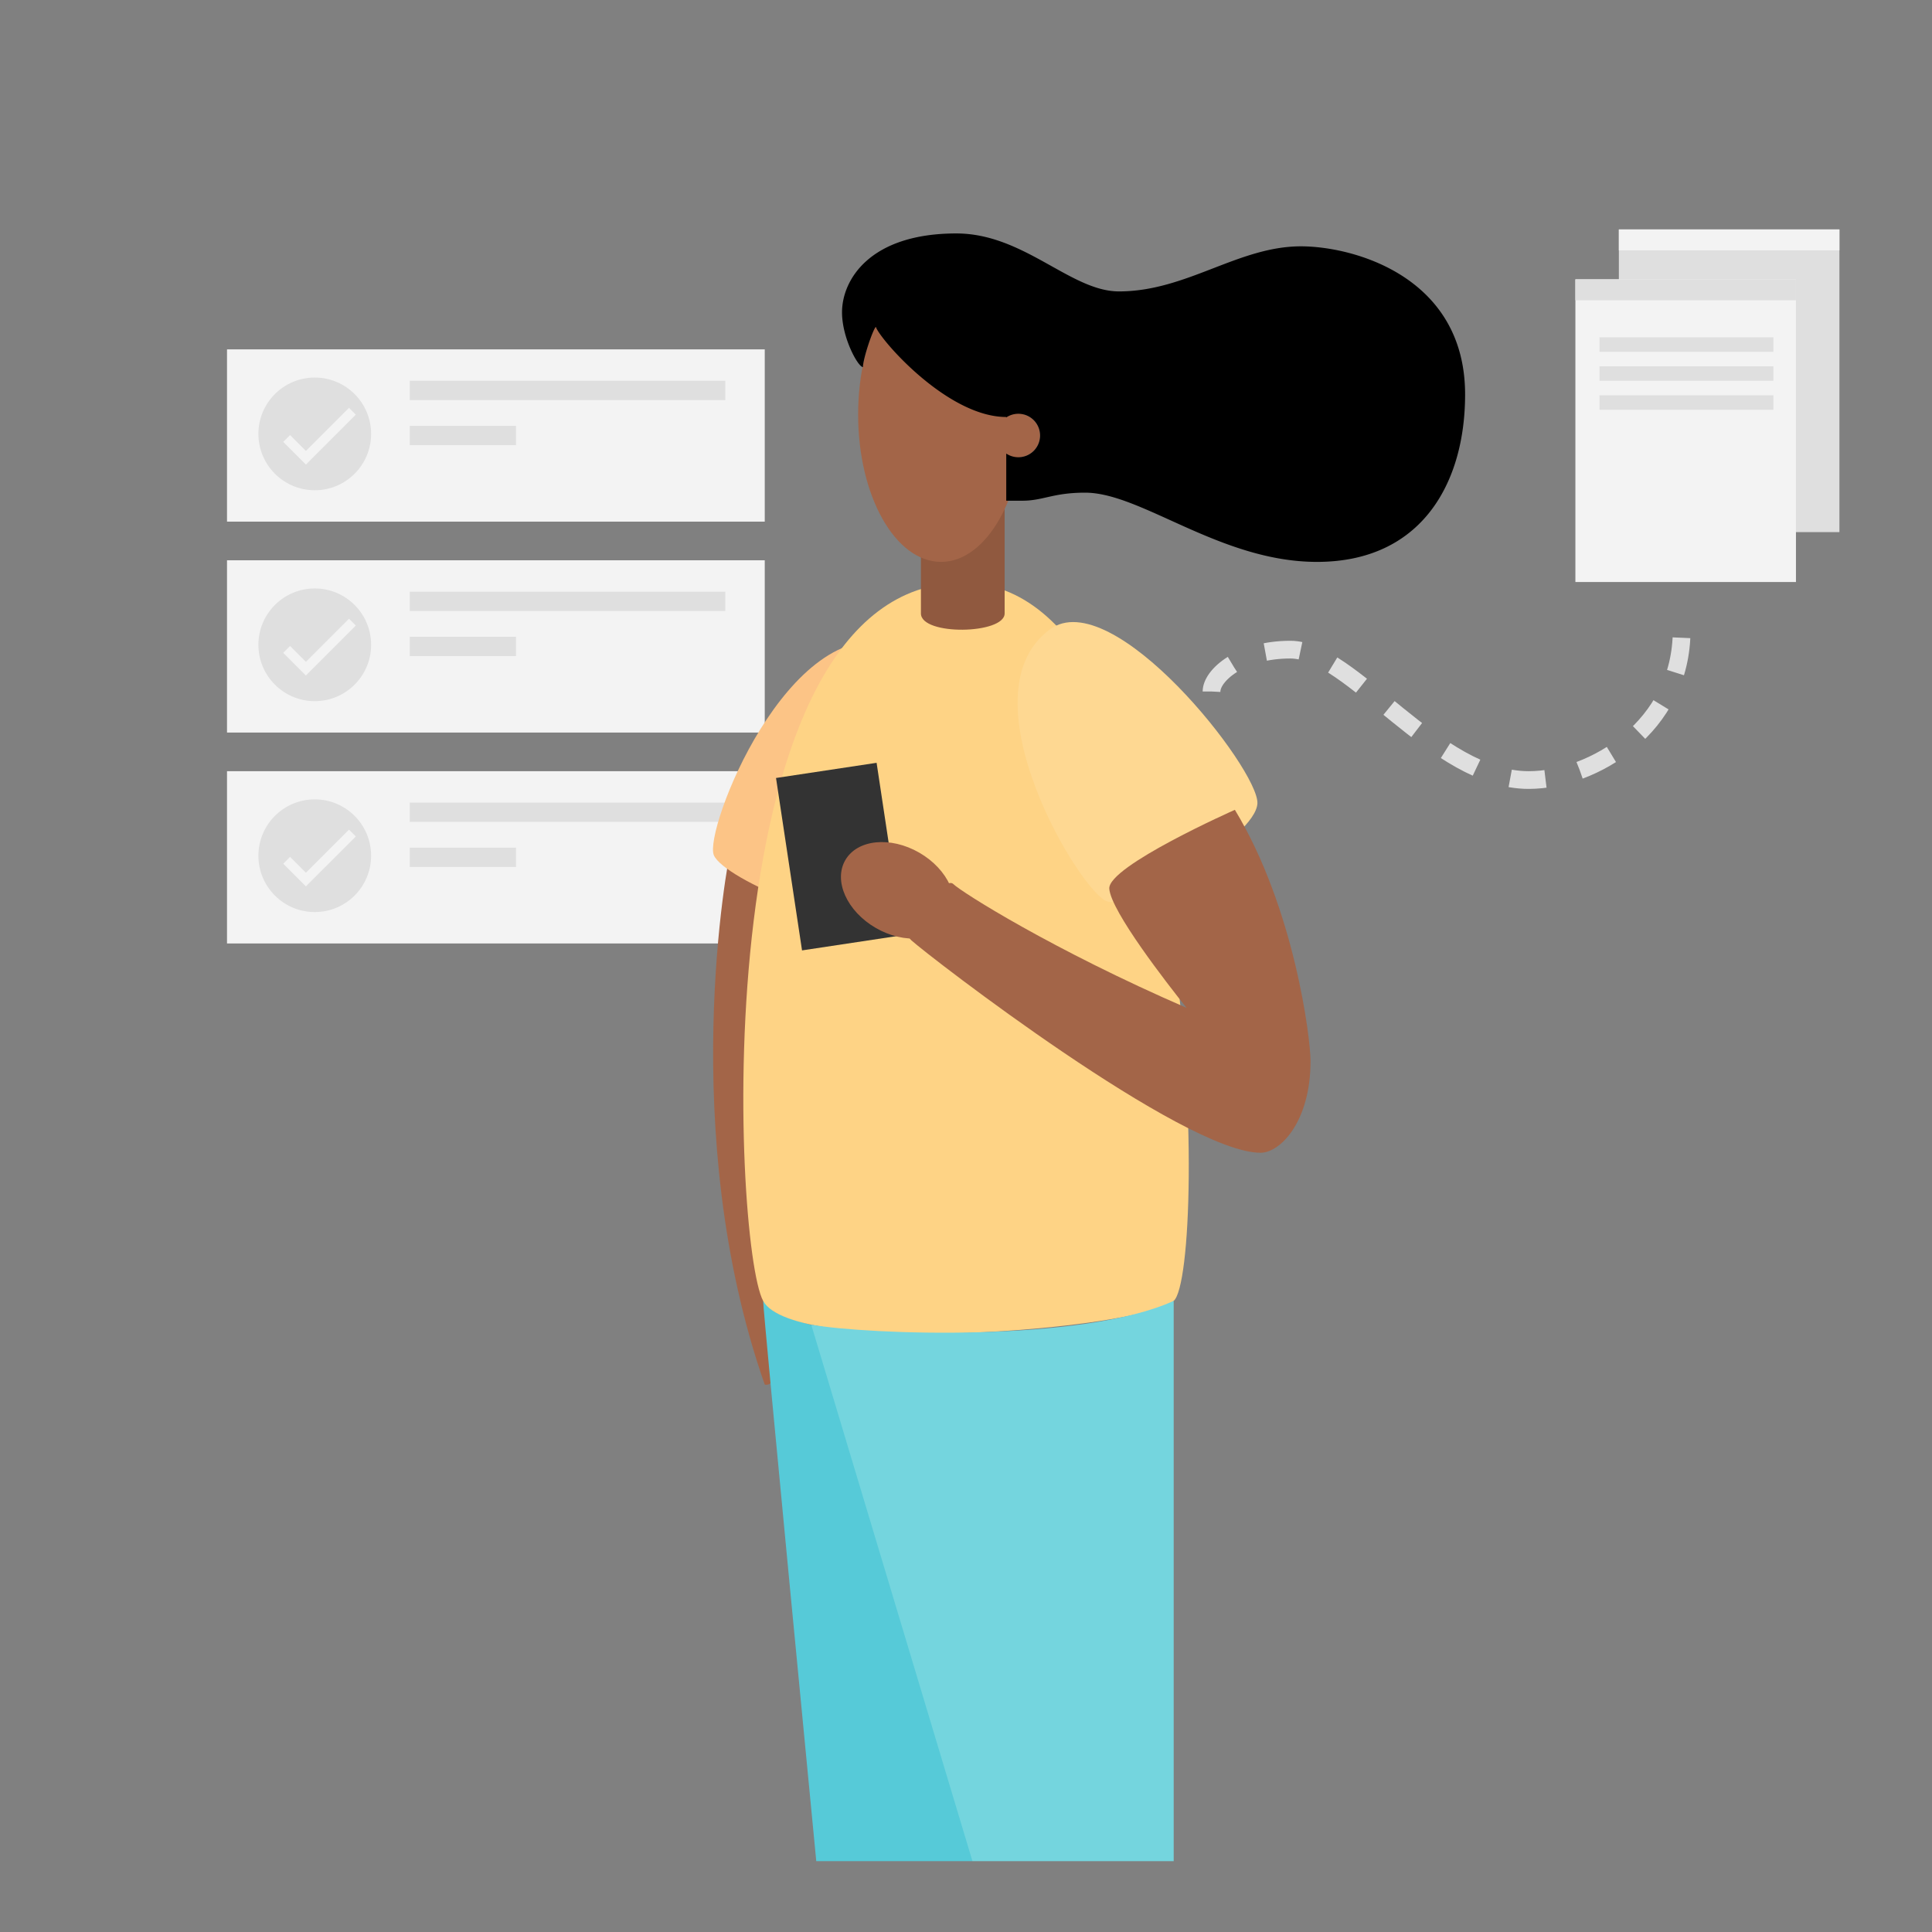 <svg xmlns="http://www.w3.org/2000/svg" viewBox="0 0 1200 1200"><rect x="0" y="0" width="1200" height="1200" fill="#808080" stroke="none"/><defs></defs><title>Artboard 1</title><g id="Backgrund"><rect class="cls-1" style="fill:#dfdfdf;" x="1005.5" y="142.5" width="137" height="188"/><rect class="cls-2" style="fill:#f3f3f3;" x="1005.5" y="142.5" width="137" height="13"/><rect class="cls-2" style="fill:#f3f3f3;" x="141" y="217" width="334" height="107"/><circle class="cls-1" style="fill:#dfdfdf;" cx="195.5" cy="269.5" r="35"/><rect class="cls-1" style="fill:#dfdfdf;" x="254.5" y="236.5" width="196" height="12"/><rect class="cls-1" style="fill:#dfdfdf;" x="254.5" y="264.5" width="66" height="12"/><polyline class="cls-3" style="fill:none;stroke-miterlimit:10;stroke:#f3f3f3;stroke-width:6px;" points="218.89 255.42 190 284.31 178.05 272.35"/><rect class="cls-2" style="fill:#f3f3f3;" x="141" y="348" width="334" height="107"/><circle class="cls-1" style="fill:#dfdfdf;" cx="195.5" cy="400.5" r="35"/><rect class="cls-1" style="fill:#dfdfdf;" x="254.5" y="367.5" width="196" height="12"/><rect class="cls-1" style="fill:#dfdfdf;" x="254.5" y="395.5" width="66" height="12"/><polyline class="cls-3" style="fill:none;stroke-miterlimit:10;stroke:#f3f3f3;stroke-width:6px;" points="218.89 386.42 190 415.31 178.05 403.35"/><rect class="cls-2" style="fill:#f3f3f3;" x="141" y="479" width="334" height="107"/><circle class="cls-1" style="fill:#dfdfdf;" cx="195.5" cy="531.5" r="35"/><rect class="cls-1" style="fill:#dfdfdf;" x="254.5" y="498.5" width="196" height="12"/><rect class="cls-1" style="fill:#dfdfdf;" x="254.5" y="526.5" width="66" height="12"/><polyline class="cls-3" style="fill:none;stroke-miterlimit:10;stroke:#f3f3f3;stroke-width:6px;" points="218.89 517.42 190 546.3 178.05 534.35"/><rect class="cls-2" style="fill:#f3f3f3;" x="978.5" y="173.5" width="137" height="188"/><rect class="cls-1" style="fill:#dfdfdf;" x="978.5" y="173.5" width="137" height="13"/><rect class="cls-1" style="fill:#dfdfdf;" x="993.5" y="209.5" width="108" height="9"/><rect class="cls-1" style="fill:#dfdfdf;" x="993.5" y="227.5" width="108" height="9"/><rect class="cls-1" style="fill:#dfdfdf;" x="993.5" y="245.5" width="108" height="9"/><path class="cls-4" style="fill:none;stroke-miterlimit:10;stroke:#dfdfdf;stroke-width:11px;stroke-dasharray:22;" d="M752.5,429.5c0-10,18-26,49-26,38,0,90,81,148,81,40,0,95-33,95-93"/></g><g id="Vector"><path class="cls-5" style="fill:#A36548;" d="M454,527c-2,7-34,176,21,333,9,2,8-23,8-23L473,622l5-81Z"/><path class="cls-6" style="fill:#56cad8;" d="M604,1156H507s-33-341-33-348c6,6,5,8,30,15,15,16,121,282,121,282Z"/><path class="cls-7" style="fill:#fcc486;" d="M555.81,400c46.73,13.37,9.83,156.11-7.47,168.07s-98.4-21.7-104.94-36.84S489.65,381.07,555.81,400Z"/><path class="cls-8" style="fill:#fed385;" d="M598,362c149,0,152,428,131,446s-236,35-255,0S436,362,598,362Z"/><path class="cls-9" style="fill:#fed892;" d="M652,391c39-29,130,87,129,108s-77,65-93,61S596.78,432.06,652,391Z"/><path class="cls-5" style="fill:#A36548;" d="M767,503c37,61,47,142,47,156,0,38-19,57-31,57-48,0-206-122-217-132s21-40,26-35,62,41,145,77c-12-15-47-60-48-74S767,503,767,503Z"/><rect class="cls-10" style="fill:#333;" x="489.71" y="477.92" width="63.18" height="108.3" transform="translate(-73.53 83.71) rotate(-8.58)"/><ellipse class="cls-5" style="fill:#A36548;" cx="557.5" cy="553" rx="27" ry="37.5" transform="translate(-200.16 759.31) rotate(-60)"/><path class="cls-11" style="fill:#90593F;" d="M624,381c0,13-52,14-52,0V302h52Z"/><ellipse class="cls-5" style="fill:#A36548;" cx="584.5" cy="257.5" rx="51.5" ry="91.5"/><circle class="cls-5" style="fill:#A36548;" cx="632.5" cy="270.5" r="13.5"/><path d="M808,153c-39,0-71,28-113,28-30,0-59-36-101-36-54,0-71,29-71,49,0,16,10,34,13,34,0-5,6-23,8-25,2,7,44,56,81,56v.28a13.5,13.5,0,1,1,0,22.44V311h10c13,0,19-5,39-5,35,0,84,43,144,43,65,0,92-49,92-104C910,172,841,153,808,153Z"/><path class="cls-12" style="fill:#74d5de;" d="M729,808v348H604L503.88,822.77C539,829,672,834,729,808Z"/></g></svg>